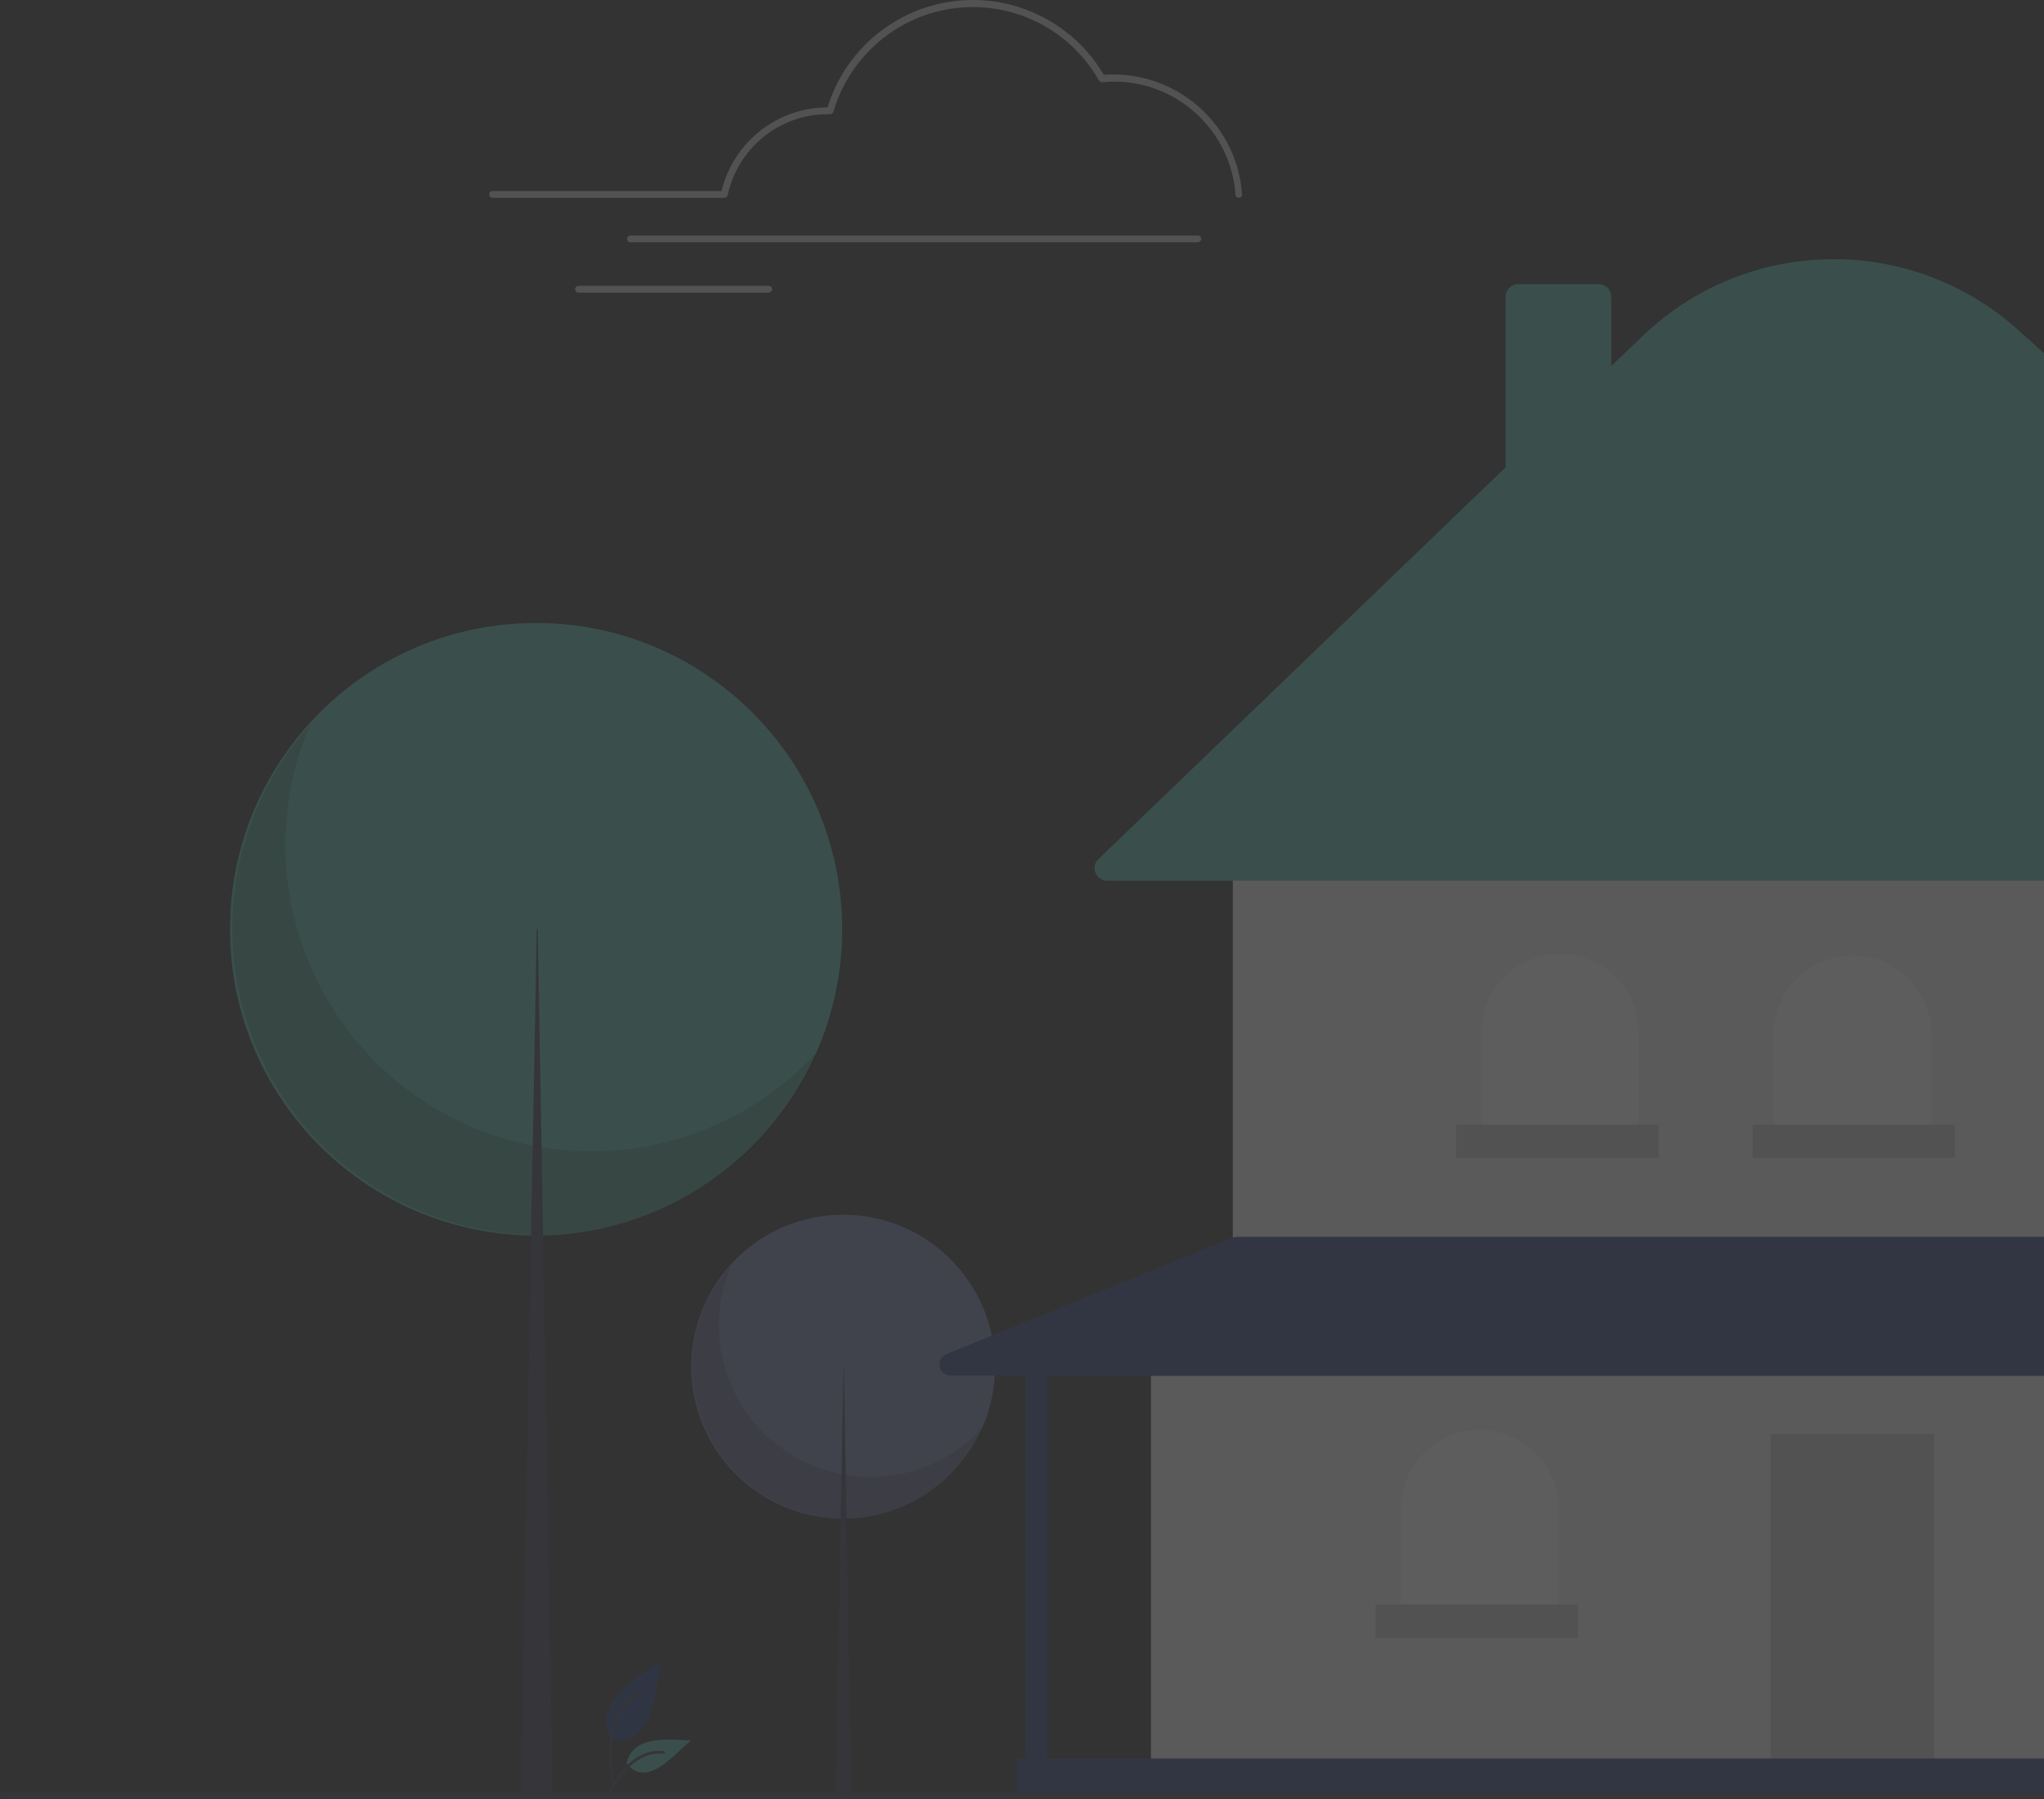<svg width="325" height="286" viewBox="0 0 325 286" fill="none" xmlns="http://www.w3.org/2000/svg">
<rect x="0" y="0" width="325" height="286" fill="#333333" stroke="none"/>
<g opacity="0.21" clip-path="url(#clip0_118_307)">
<path d="M134.066 241.422C147.401 241.422 158.211 230.609 158.211 217.269C158.211 203.93 147.401 193.116 134.066 193.116C120.731 193.116 109.921 203.93 109.921 217.269C109.921 230.609 120.731 241.422 134.066 241.422Z" fill="#7680AD"/>
<path opacity="0.2" d="M116.241 201.167C111.002 213.433 116.673 227.644 128.935 232.885C138.496 236.937 149.569 234.506 156.429 226.725C151.189 238.991 136.983 244.664 124.722 239.423C112.46 234.182 106.788 219.971 112.028 207.705C113.108 205.328 114.513 203.112 116.241 201.167Z" fill="black"/>
<path d="M134.12 217.269H134.174L135.363 285.73H132.878L134.12 217.269Z" fill="#3F3D56"/>
<path d="M85.236 196.412C112.115 196.412 133.904 174.616 133.904 147.728C133.904 120.84 112.115 99.044 85.236 99.044C58.358 99.044 36.568 120.84 36.568 147.728C36.568 174.616 58.358 196.412 85.236 196.412Z" fill="#55BAA6"/>
<path opacity="0.2" d="M49.316 115.2C38.729 139.947 50.234 168.531 74.919 179.122C94.149 187.335 116.457 182.364 130.393 166.748C119.806 191.495 91.232 202.95 66.493 192.36C41.754 181.769 30.303 153.185 40.89 128.438C42.942 123.629 45.805 119.144 49.316 115.2Z" fill="black"/>
<path d="M85.344 147.728H85.506L87.883 285.73H82.806L85.344 147.728Z" fill="#3F3D56"/>
<path d="M406.034 214.297H183.004V280.435H406.034V214.297Z" fill="#F0F0F0"/>
<path d="M307.51 227.968H281.528V280.435H307.51V227.968Z" fill="#CACACA"/>
<path d="M393.07 136.273H196.022V197.115H393.07V136.273Z" fill="#F0F0F0"/>
<path d="M413.002 140.001H176.036C174.956 140.001 174.038 139.137 174.038 138.002C174.038 137.462 174.254 136.921 174.632 136.597L239.396 74.296V47.171C239.396 46.091 240.26 45.172 241.395 45.172H254.196C255.277 45.172 256.195 46.037 256.195 47.171V58.194L261.11 53.493C277.693 37.499 303.837 37.067 320.96 52.521L414.406 136.543C415.216 137.299 415.27 138.542 414.568 139.353C414.136 139.785 413.596 140.001 413.002 140.001Z" fill="#55BAA6"/>
<path d="M248.039 151.672C254.953 151.672 260.624 157.292 260.624 164.262V181.229H235.507V164.262C235.453 157.346 241.071 151.672 248.039 151.672Z" fill="white"/>
<path d="M294.546 151.889C301.46 151.889 307.132 157.508 307.132 164.478V181.445H281.96V164.478C281.96 157.562 287.578 151.889 294.546 151.889Z" fill="white"/>
<path d="M235.237 227.32C242.151 227.32 247.823 232.939 247.823 239.909V256.876H222.705V239.909C222.705 232.939 228.323 227.32 235.237 227.32Z" fill="white"/>
<path d="M438.659 215.324L396.797 196.79C396.581 196.682 396.311 196.628 396.095 196.628H196.67C196.454 196.628 196.238 196.682 196.022 196.736L150.487 215.27C149.569 215.648 149.136 216.675 149.515 217.593C149.785 218.242 150.433 218.674 151.135 218.674H162.964V279.516H161.668V285.676H427.478V279.516H425.263V218.728H437.957C438.929 218.728 439.739 217.918 439.739 216.945C439.685 216.243 439.253 215.648 438.659 215.324ZM421.698 279.57H166.475V218.728H421.698V279.57Z" fill="#32447C"/>
<path d="M263.703 178.797H231.51V184.093H263.703V178.797Z" fill="#CACACA"/>
<path d="M310.859 178.797H278.665V184.093H310.859V178.797Z" fill="#CACACA"/>
<path d="M250.902 255.093H218.708V260.388H250.902V255.093Z" fill="#CACACA"/>
<path d="M490.46 286H0.54C0.216 286 0 285.784 0 285.46C0 285.135 0.216 284.919 0.54 284.919H490.46C490.784 284.919 491 285.135 491 285.46C491 285.784 490.784 286 490.46 286Z" fill="#3F3D56"/>
<path d="M196.994 31.448C196.724 31.448 196.454 31.231 196.454 30.961C195.698 20.803 187.271 12.968 177.117 12.968C176.522 12.968 175.928 13.022 175.28 13.076C175.064 13.076 174.848 12.968 174.74 12.806C168.42 1.675 154.322 -2.161 143.249 4.161C138.063 7.132 134.174 12.05 132.5 17.777C132.446 17.993 132.23 18.155 131.96 18.155H131.798C131.744 18.155 131.636 18.155 131.582 18.155C123.911 18.155 117.321 23.559 115.701 31.015C115.647 31.285 115.431 31.448 115.161 31.448H78.322C77.998 31.448 77.782 31.177 77.782 30.907C77.782 30.583 78.052 30.367 78.322 30.367H114.729C116.619 22.586 123.587 17.075 131.582 17.075C135.525 4.269 149.083 -2.864 161.83 1.081C167.556 2.864 172.471 6.7 175.496 11.887C176.036 11.833 176.576 11.833 177.063 11.833C187.812 11.887 196.724 20.154 197.48 30.853C197.534 31.177 197.318 31.448 196.994 31.448C197.048 31.448 197.048 31.448 196.994 31.448Z" fill="#CBCBCB"/>
<path d="M190.458 38.526H100.253C99.928 38.526 99.712 38.256 99.712 37.986C99.712 37.661 99.983 37.445 100.253 37.445H190.458C190.782 37.445 190.998 37.715 190.998 37.986C190.998 38.256 190.728 38.526 190.458 38.526Z" fill="#CBCBCB"/>
<path d="M122.237 46.523H91.988C91.664 46.523 91.448 46.253 91.448 45.983C91.448 45.658 91.718 45.442 91.988 45.442H122.237C122.561 45.442 122.777 45.712 122.777 45.983C122.777 46.253 122.561 46.469 122.237 46.523Z" fill="#CBCBCB"/>
<path d="M96.958 276.328C103.926 278.327 104.034 268.493 105.114 264.062C101.171 266.764 94.527 270.546 96.958 276.22" fill="#283E84"/>
<path d="M97.336 283.947C96.418 278.76 96.364 272.221 101.441 269.142C101.657 268.979 101.927 269.358 101.657 269.52C96.742 272.492 96.904 278.814 97.768 283.839C97.822 283.947 97.714 284.055 97.606 284.109C97.498 284.109 97.39 284.055 97.336 283.947Z" fill="#3F3D56"/>
<path d="M99.604 280.272C102.791 284.541 107.221 278.814 109.867 276.706C106.356 276.544 100.739 275.788 99.658 280.218" fill="#55BAA6"/>
<path d="M96.472 285.244C98.254 281.785 101.171 277.895 105.546 278.381C105.816 278.381 105.762 278.868 105.492 278.814C101.333 278.381 98.632 282.11 96.904 285.406C96.742 285.676 96.309 285.514 96.472 285.244Z" fill="#3F3D56"/>
</g>
<defs>
<clipPath id="clip0_118_307">
<rect width="491" height="286" fill="white"/>
</clipPath>
</defs>
</svg>
